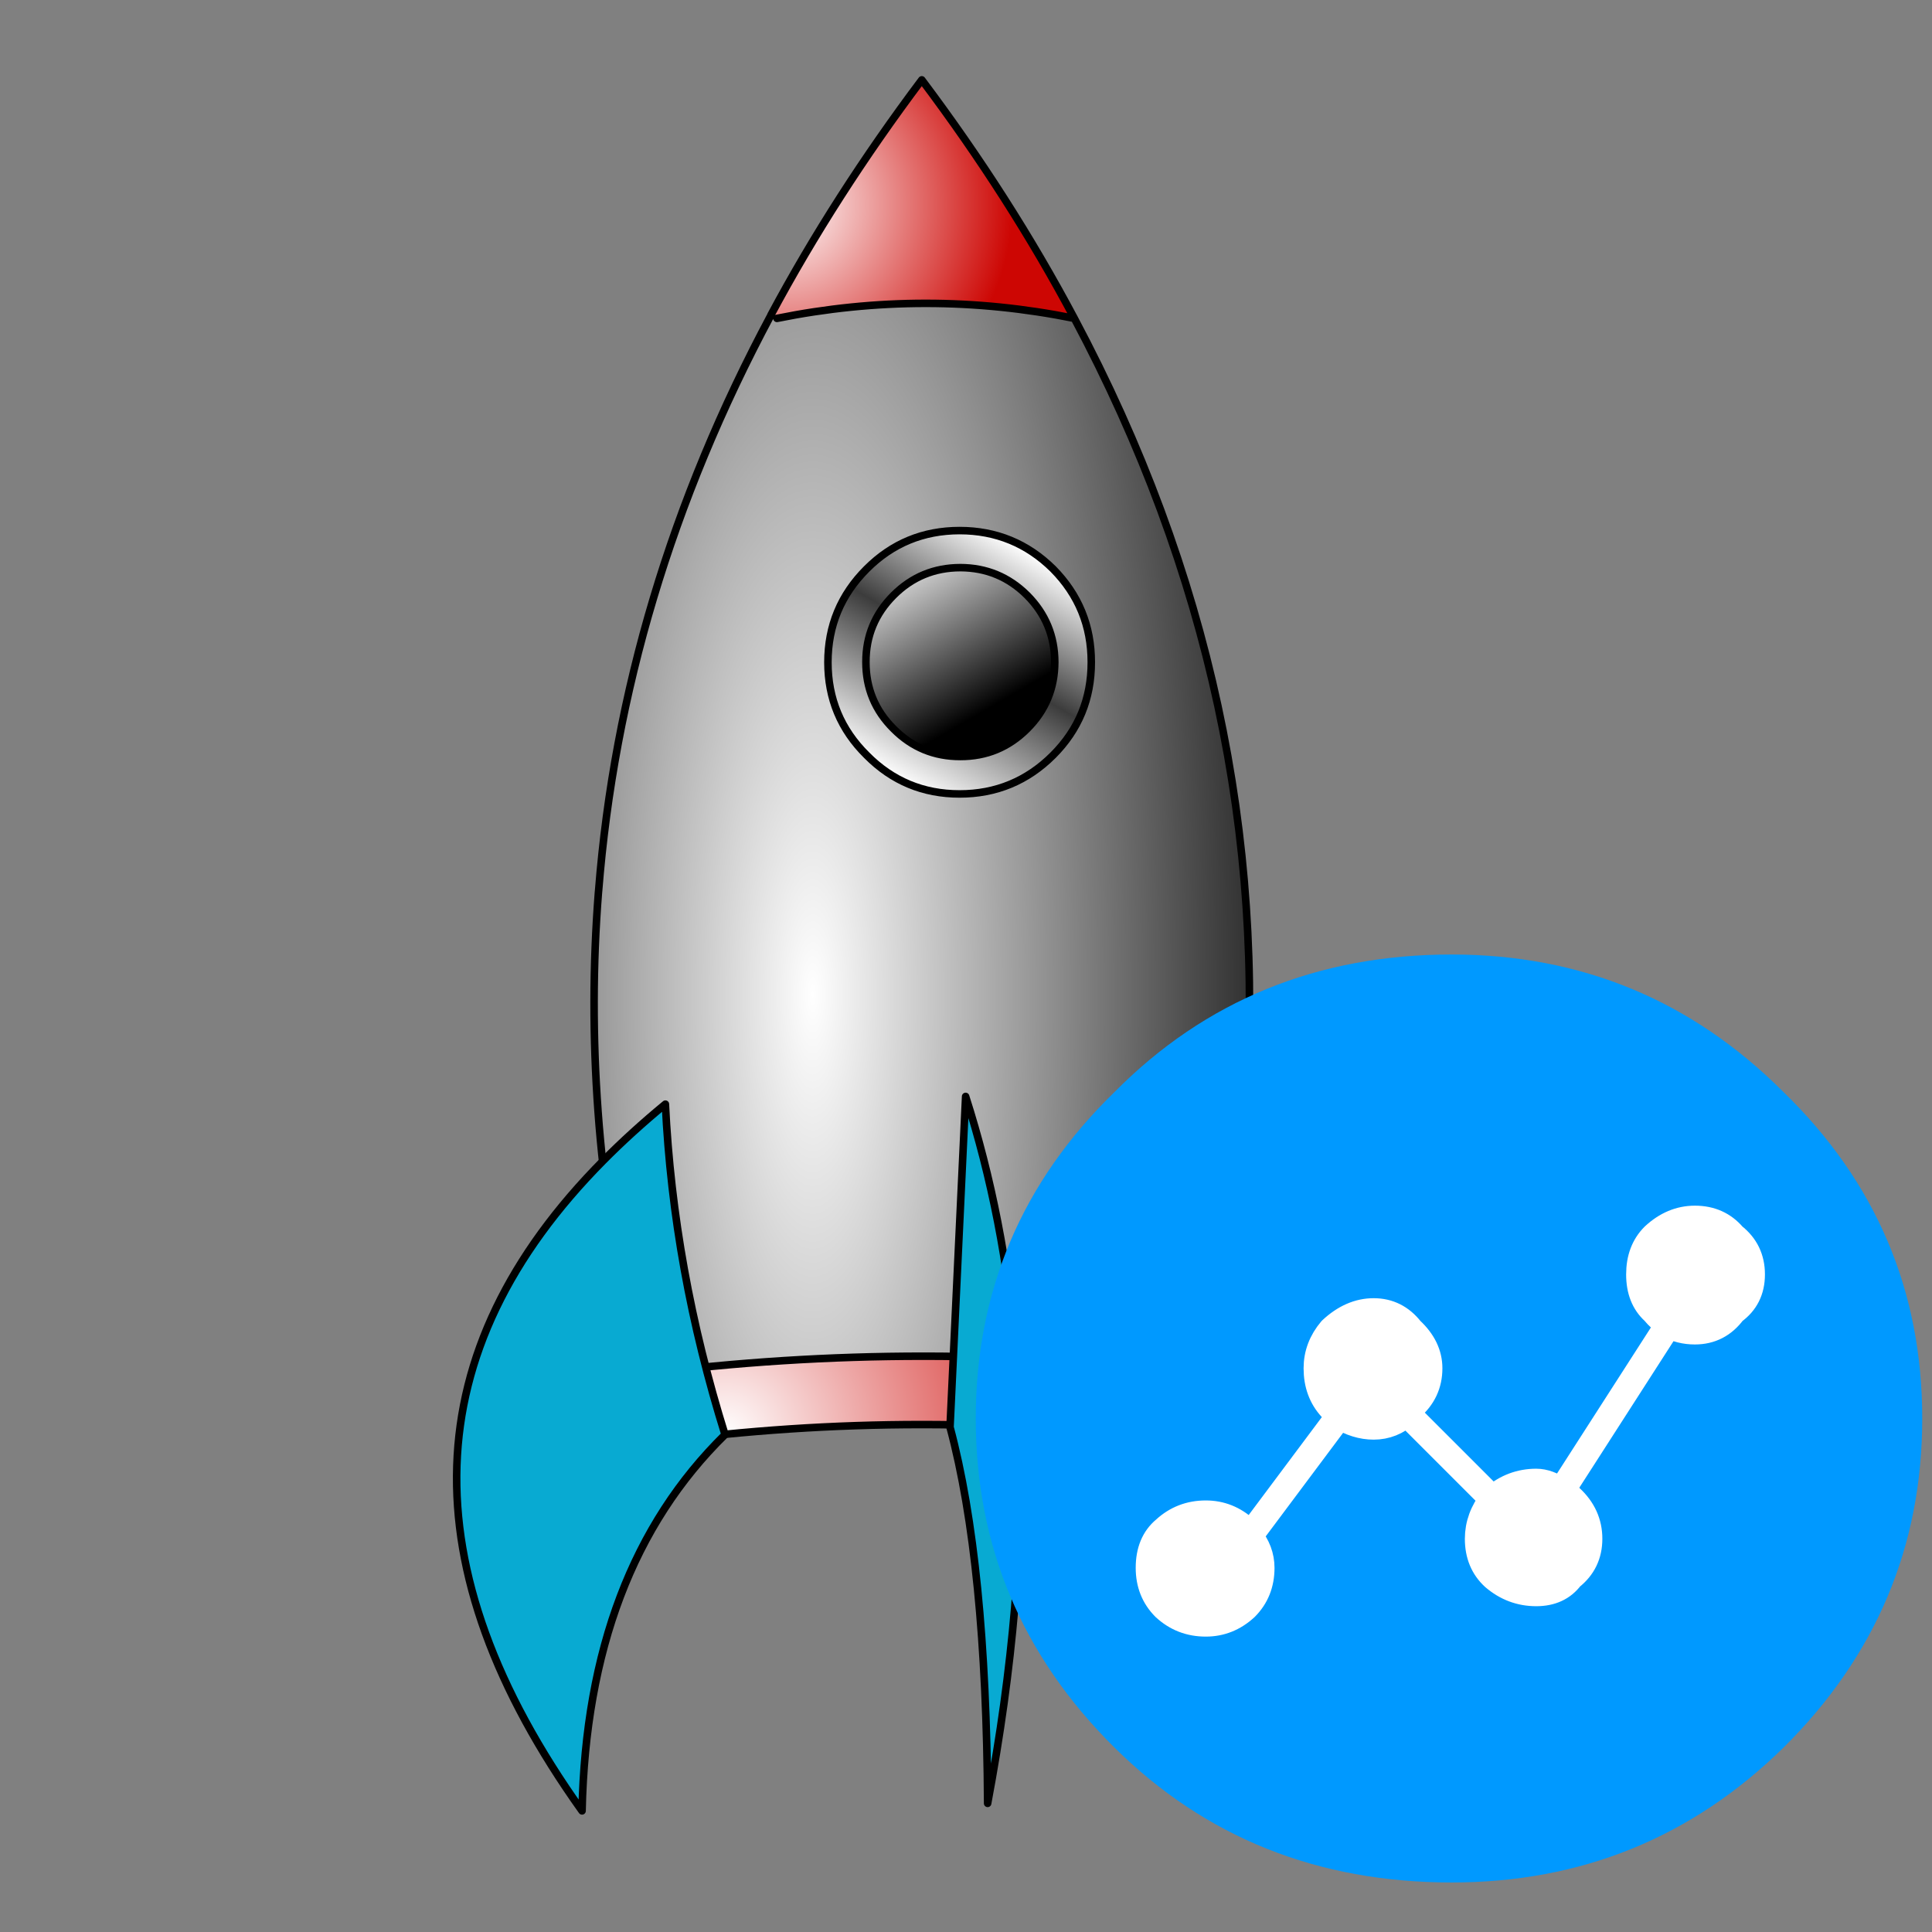 <svg xmlns="http://www.w3.org/2000/svg" xmlns:xlink="http://www.w3.org/1999/xlink" preserveAspectRatio="none" width="19" height="19"><rect width="100%" height="100%" fill="#808080" stroke="none"/><defs><path fill="#08AAD2" d="M52.5-77.2Q25.607-82.254 2-81.5q-4.587.157-9.05.5-18.236 1.544-34.4 6.7L2.5-72.2q17.953-4.818 50-5m1 53.9q-32.047-.691-50-19-21.962 6.862-43.95 7.9 3.727 4.513 7.5 8.25Q4.933 11.39 53.5-23.3z" id="h"/><path id="g" stroke="#000" stroke-width="1" stroke-linejoin="round" stroke-linecap="round" fill="none" d="M-39.45-111.475Q1.028-160.793 54.5-122.6q-32.047.691-50 19-4.684 35.15 0 70.3-4.49 1.267-8.95 2.35-13.878 3.337-27.475 4.825-3.768.427-7.525.7-14.717 1.076-29.1-.05l-.25-.025q-39.51-3.135-76.425-22.875-.034-.018-.075-.025-15.862-8.495-31.25-20.05 15.604-11.72 31.7-20.275 50.3-26.782 105.4-22.75 17.219 1.248 34.9 5.5 4.51 1.093 9.05 2.375m-91.3 17.7q5.15 5.156 5.15 12.425 0 7.265-5.15 12.35-5.085 5.15-12.35 5.15-7.256 0-12.4-5.15-5.093-5.085-5.1-12.35.007-7.269 5.1-12.425 5.144-5.08 12.4-5.075 7.265-.005 12.35 5.075zm-3.5 3.45q3.684 3.68 3.675 8.875.009 5.219-3.675 8.875-3.656 3.684-8.875 3.675-5.195.009-8.875-3.675-3.66-3.656-3.675-8.875.015-5.195 3.675-8.875 3.68-3.66 8.875-3.675 5.219.014 8.875 3.675zm-54.55-6.275q-3.996 19.762 0 39.525m140.3-56.775q-4.755 37.313 0 74.625"/><path id="i" stroke="#000" stroke-width="1" stroke-linejoin="round" stroke-linecap="round" fill="none" d="M3.5-42.3q17.953 18.309 50 19-48.567 34.69-86.425-2.825-3.798-3.762-7.5-8.25M2.5-72.2q17.953-4.818 50-5Q25.607-82.254 2-81.5q-4.587.157-9.05.525-18.236 1.519-34.4 6.7m1.025 39.9Q-18.463-35.438 3.5-42.3m-44.95-31.975L2.5-72.2"/><path id="k" stroke="#FFF" stroke-width="1" stroke-linejoin="round" stroke-linecap="round" fill="none" d="M8.3-3.55q-.3-.2-.55-.5-.55-.5-.55-1.4 0-.9.55-1.45.7-.65 1.55-.65.9 0 1.45.65.7.55.7 1.45 0 .9-.7 1.4-.55.75-1.45.75-.55 0-1-.25l-4.05 6.3q.2.05.35.25.7.65.7 1.55T4.6 6q-.45.6-1.3.6-.9 0-1.6-.6-.6-.55-.6-1.45 0-.8.55-1.5L-1.6-.2q-.55.5-1.25.5-.65 0-1.3-.4l-3.4 4.55q.45.55.45 1.2 0 .9-.6 1.5-.65.6-1.5.6-.9 0-1.55-.6-.6-.6-.6-1.5 0-.95.6-1.45.65-.6 1.55-.6.85 0 1.5.6.1.1.15.25m9.2-1.4q.05 0 .05-.05.7-.6 1.6-.6.45 0 .95.35M-4.15-.1q-.1-.2-.3-.3Q-5-1-5-1.9q0-.8.55-1.45.75-.7 1.6-.7.85 0 1.4.7.7.65.7 1.45 0 .9-.7 1.5-.05.05-.15.2l-.65-.6"/><radialGradient id="a" gradientUnits="userSpaceOnUse" cx="0" cy="0" r="30.3" fx="0" fy="0" gradientTransform="translate(-159.95 -50.25)" spreadMethod="pad"><stop offset="0%" stop-color="#FFF"/><stop offset="100%" stop-color="#CD0603"/></radialGradient><radialGradient id="b" gradientUnits="userSpaceOnUse" cx="0" cy="0" r="236.1" fx="0" fy="0" gradientTransform="matrix(1 0 0 .305 -55 -53.95)" spreadMethod="pad"><stop offset="0%" stop-color="#FFF"/><stop offset="100%"/></radialGradient><radialGradient id="e" gradientUnits="userSpaceOnUse" cx="0" cy="0" r="52.45" fx="0" fy="0" gradientTransform="translate(3.5 -42.3)" spreadMethod="pad"><stop offset="0%" stop-color="#FFF"/><stop offset="100%" stop-color="#CD0603"/></radialGradient><linearGradient id="c" gradientUnits="userSpaceOnUse" x1="-114.25" y1="-82.15" x2="-83.95" y2="-64.65" spreadMethod="pad"><stop offset="0%" stop-color="#FFF"/><stop offset="45.882%" stop-color="#3C3C3C"/><stop offset="100%" stop-color="#FFF"/></linearGradient><linearGradient id="d" gradientUnits="userSpaceOnUse" x1="-114.212" y1="-63.875" x2="-92.487" y2="-76.425" spreadMethod="pad"><stop offset="0%" stop-color="#FFF"/><stop offset="100%"/></linearGradient><g id="f"><path fill="url(#a)" d="M-145.3-48.4l.45-.8q-3.996-19.763 0-39.55-16.096 8.58-31.7 20.3 15.388 11.555 31.25 20.05z"/><path fill="url(#b)" d="M-4.55-106q-17.681-4.227-34.9-5.5-55.1-4.007-105.4 22.75-3.996 19.787 0 39.55l-.4.8q36.94 19.765 76.45 22.9.124.013.25 0 14.383 1.15 29.1.05 3.757-.248 7.5-.7 13.622-1.463 27.5-4.8l-.1-.4q-4.755-37.312 0-74.65m-94.6 15q7.265.02 12.35 5.1 5.15 5.156 5.15 12.4 0 7.29-5.15 12.35-5.085 5.176-12.35 5.15-7.256.026-12.4-5.15-5.093-5.06-5.1-12.35.007-7.244 5.1-12.4 5.144-5.08 12.4-5.1z"/><path fill="url(#c)" d="M-86.8-85.9q-5.085-5.08-12.35-5.1-7.256.02-12.4 5.1-5.093 5.156-5.1 12.4.007 7.29 5.1 12.35 5.144 5.176 12.4 5.15 7.265.026 12.35-5.15 5.15-5.06 5.15-12.35 0-7.244-5.15-12.4m-12.4-.25q5.244.04 8.9 3.7 3.684 3.68 3.65 8.85.034 5.244-3.65 8.9-3.656 3.684-8.9 3.65-5.17.034-8.85-3.65-3.66-3.656-3.7-8.9.04-5.17 3.7-8.85 3.68-3.66 8.85-3.7z"/><path fill="url(#d)" d="M-90.3-82.45q-3.656-3.66-8.9-3.7-5.17.04-8.85 3.7-3.66 3.68-3.7 8.85.04 5.244 3.7 8.9 3.68 3.684 8.85 3.65 5.244.034 8.9-3.65 3.684-3.656 3.65-8.9.034-5.17-3.65-8.85z"/><path fill="url(#e)" d="M4.5-33.3q-4.684-35.15 0-70.3-4.54-1.282-9.05-2.4-4.755 37.338 0 74.65l.1.4Q.01-32.033 4.5-33.3z"/><path fill="#08AAD2" d="M4.5-103.6q17.953-18.309 50-19-53.472-38.193-93.95 11.1 17.219 1.273 34.9 5.5 4.51 1.118 9.05 2.4z"/></g><g id="j"><path fill="#09F" d="M12.65-12.35q-5.2-5.2-12.55-5.2-7.6 0-12.75 5.2Q-17.9-7.25-17.9 0t5.25 12.45q5.15 5.1 12.75 5.1 7.35 0 12.55-5.1Q17.9 7.25 17.9 0q0-7.25-5.25-12.35M9.3-3.3q-.55 0-1-.25l-4.05 6.3q.2.05.35.25.7.65.7 1.55T4.6 6q-.45.6-1.3.6-.9 0-1.6-.6-.6-.55-.6-1.45 0-.8.55-1.5L-1.6-.2q-.55.5-1.25.5-.65 0-1.3-.4l-3.4 4.55q.45.55.45 1.2 0 .9-.6 1.5-.65.6-1.5.6-.9 0-1.55-.6-.6-.6-.6-1.5 0-.95.6-1.45.65-.6 1.55-.6.85 0 1.5.6.1.1.15.25l3.4-4.55q-.1-.2-.3-.3Q-5-1-5-1.9q0-.8.55-1.45.75-.7 1.6-.7.85 0 1.4.7.7.65.7 1.45 0 .9-.7 1.5-.05.05-.15.2l3.25 3.25q.05 0 .05-.05.7-.6 1.6-.6.45 0 .95.35l4.05-6.3q-.3-.2-.55-.5-.55-.5-.55-1.4 0-.9.55-1.45.7-.65 1.55-.65.9 0 1.45.65.7.55.7 1.45 0 .9-.7 1.4-.55.75-1.45.75z"/><path fill="#FFF" d="M-7.55 4.45q-.05-.15-.15-.25-.65-.6-1.5-.6-.9 0-1.55.6-.6.5-.6 1.45 0 .9.6 1.5.65.6 1.55.6.85 0 1.5-.6.6-.6.6-1.5 0-.65-.45-1.2m4.7-8.5q-.85 0-1.6.7Q-5-2.7-5-1.9q0 .9.55 1.5.2.1.3.3.65.4 1.3.4.7 0 1.25-.5l-.65-.6.65.6q.1-.15.15-.2.7-.6.7-1.5 0-.8-.7-1.45-.55-.7-1.4-.7m7.1 6.8q-.5-.35-.95-.35-.9 0-1.6.6 0 .05-.05.05-.55.7-.55 1.5 0 .9.6 1.45.7.6 1.6.6.85 0 1.3-.6.7-.55.7-1.45 0-.9-.7-1.55-.15-.2-.35-.25m4.05-6.3q.45.25 1 .25.9 0 1.45-.75.7-.5.7-1.4 0-.9-.7-1.45-.55-.65-1.45-.65-.85 0-1.55.65-.55.55-.55 1.45 0 .9.55 1.4.25.3.55.5z"/></g></defs><g transform="matrix(0 .074 -.074 -0 4 13.85)"><use xlink:href="#f"/><use xlink:href="#g"/></g><g transform="matrix(0 .074 -.074 -0 4 13.85)"><use xlink:href="#h"/><use xlink:href="#i"/></g><g><g transform="translate(14.25 13.95) scale(.26)"><use xlink:href="#j"/><use xlink:href="#k"/></g></g></svg>
